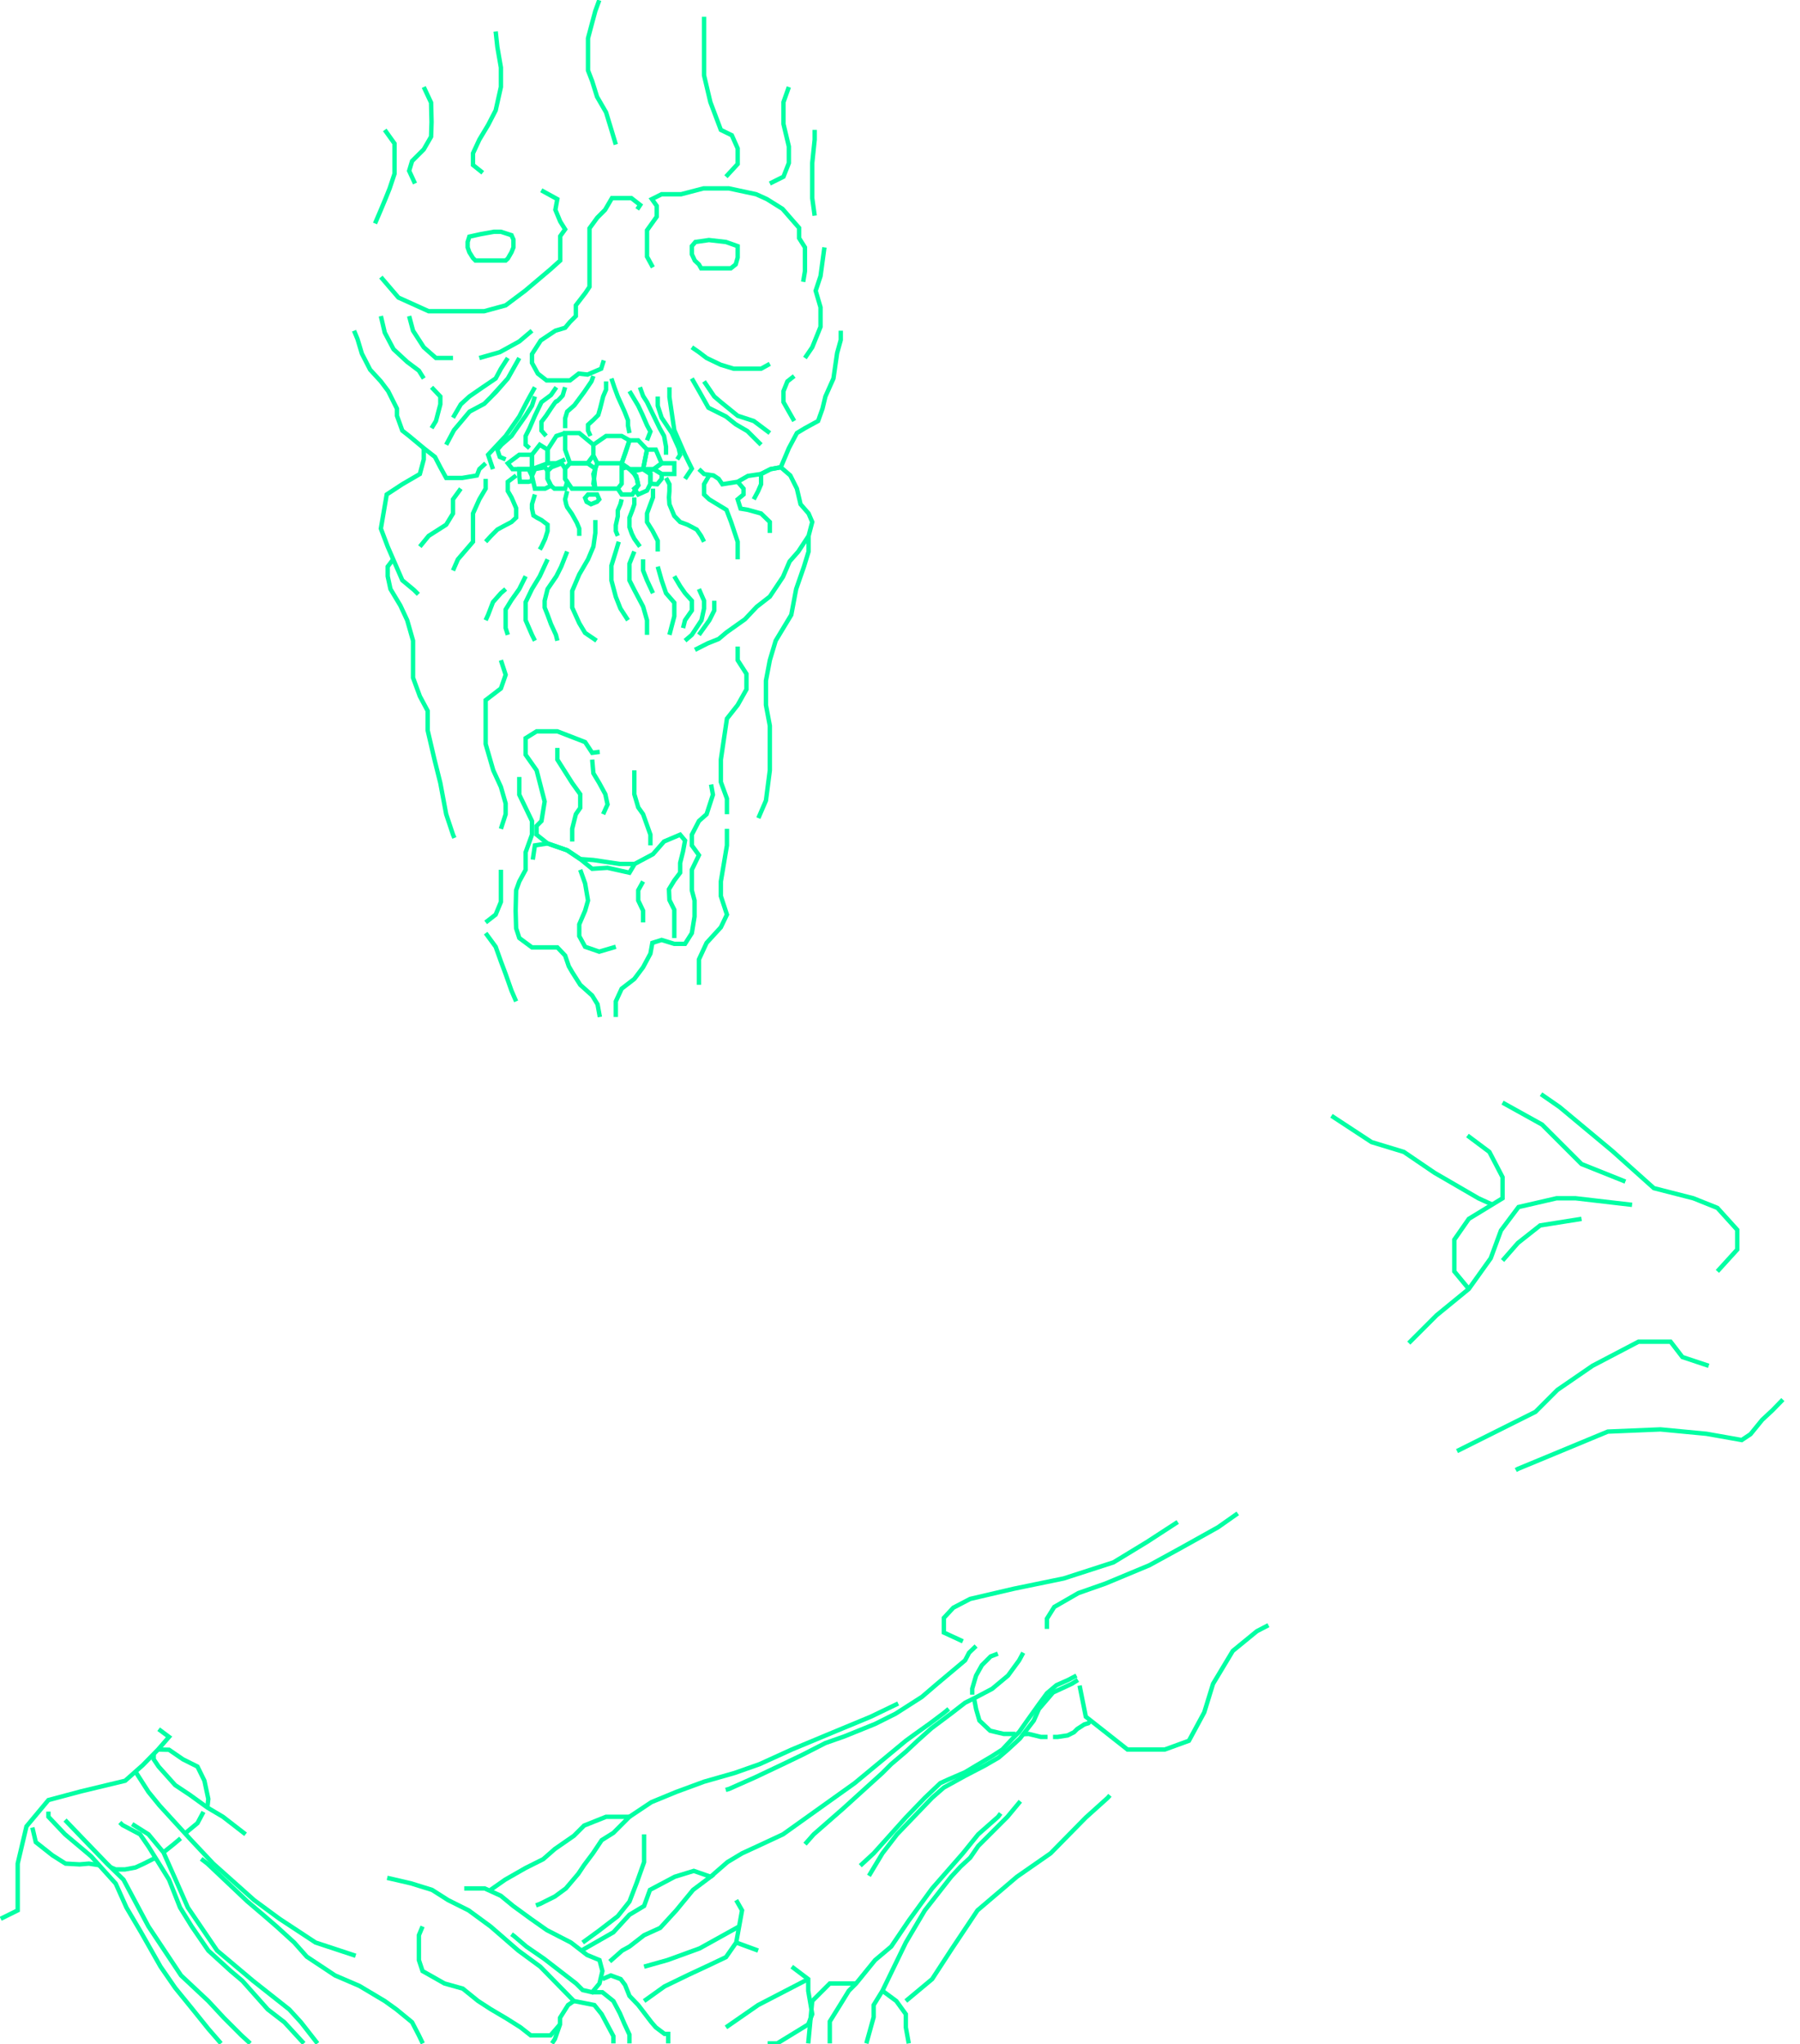 <svg id="Layer_1" data-name="Layer 1" xmlns="http://www.w3.org/2000/svg" viewBox="0 0 1230.97 1398">
    <defs>
        <style>
            .cls-1,
            .cls-2 {
                fill: none;
                stroke-miterlimit: 10;
            }

            .cls-1 {
                stroke: #00ffa3;
                stroke-width: 3px;
                stroke-dasharray:200;
                stroke-dashoffset: 0;
                animation: testmove 4s infinite;
            }

            @keyframes testmove {
                0% {
                stroke-dashoffset: 200;
                stroke: #88d8b0;
                }
                25% {
                stroke-dashoffset: 50;
                stroke: #ff6f69;
                }
                50% {
                stroke-dashoffset: 200;
                stroke: #88d8b0;
                }
                51% {
                stroke-dashoffset: 200;
                stroke: #88d8b0;
                }
                75% {
                stroke-dashoffset: 50;
                stroke: #ff6f69;
                }
                90%{
                stroke-dashoffset: 0;
                stroke: #ffeead;
                }
                100%{
                stroke-dashoffset: 200;
                stroke: #88d8b0;
                
                }
            }

</style>
    </defs>
    <title>imgcalaca</title>
    <polygon class="cls-1" points="260.47 189.5 272.47 203.5 293.13 212.84 313.8 212.84 331.13 212.84 345.8 208.84 359.13 198.84 376.47 184.17 383.13 178.17 383.13 170.84 383.13 165.5 383.13 161.5 386.47 156.84 383.13 151.5 379.8 143.5 381.13 136.17 367.8 128.84 347.8 128.84 333.13 125.5 316.47 125.5 297.8 128.84 287.13 131.5 278.47 138.84 267.13 151.5 260.47 165.5 260.47 189.5" />
    <polygon class="cls-1" points="446.47 182.84 442.47 175.5 442.47 157.5 449.13 148.17 449.13 140.84 445.8 136.17 452.47 132.84 465.8 132.84 481.13 128.84 498.47 128.84 517.13 132.84 524.47 136.17 535.13 142.84 546.47 155.84 546.47 162.84 550.47 169.17 550.47 185.5 547.8 201.5 539.13 212.84 512.47 216.17 479.13 208.84 463.13 198.84 446.47 182.84" />
    <polygon class="cls-1" points="395.8 255.5 389.8 260.17 381.13 260.17 373.8 260.17 367.8 255.5 363.8 248.17 363.8 242.17 369.8 232.84 379.8 226.17 386.47 224.17 389.8 220.17 393.8 216.17 393.8 208.84 400.47 200.17 403.13 196.17 403.13 181.5 403.13 175.5 403.13 165.5 403.13 156.17 408.47 148.84 413.8 143.5 418.47 135.5 431.8 135.5 437.8 140.17 433.8 146.17 431.13 160.17 433.13 169.17 435.13 182.84 442.47 198.84 442.47 206.84 442.47 212.84 446.47 221.5 452.47 226.17 459.13 232.84 465.13 241.5 465.13 251.5 460.47 258.17 451.13 264.84 442.47 264.84 436.47 262.17 427.8 258.17 418.47 249.5 417.13 236.84 414.47 241.5 411.13 252.17 401.8 256.17 395.8 255.5" />
    <polyline class="cls-1" points="260.47 216.17 263.13 227.5 269.13 238.84 278.47 247.5 286.47 253.5 289.8 258.84" />
    <polyline class="cls-1" points="363.8 226.17 355.13 233.5 341.8 240.84 327.8 244.84" />
    <path class="cls-2" d="M-57.33,93.33" transform="translate(530.47 165.5)" />
    <path class="cls-2" d="M-183.2,93.33" transform="translate(530.47 165.5)" />
    <polyline class="cls-1" points="520.47 304.17 511.13 294.84 503.13 290.17 496.47 284.84 484.47 278.84 478.47 268.17 473.13 258.84" />
    <polygon class="cls-1" points="405.8 304.17 414.47 298.17 425.13 298.17 430.47 301.17 427.8 309.5 425.13 316.84 418.13 316.84 408.47 316.84 405.8 311.5 405.8 304.17" />
    <polygon class="cls-1" points="439.8 320.84 430.47 320.84 425.13 316.84 430.47 301.17 436.47 301.17 442.47 307.5 439.8 320.84" />
    <polygon class="cls-1" points="452.47 316.84 447.13 320.84 439.8 320.84 442.47 307.5 448.47 307.5 452.47 316.84" />
    <polygon class="cls-1" points="452.47 324.17 447.13 320.84 452.47 316.84 461.13 316.84 461.13 324.17 452.47 324.17" />
    <polyline class="cls-1" points="468.47 327.5 473.13 320.5 468.47 311 461.13 294.17 457.8 271.5 457.8 264.84" />
    <polyline class="cls-1" points="405.8 311.5 401.8 316.84 389.8 316.84 386.47 307.5 386.47 296.17 396.13 296.17 405.8 304.17" />
    <polyline class="cls-1" points="386.47 314.17 380.47 316.84 374.47 316.84 374.47 307.5 380.47 298.17 386.47 296.17" />
    <polygon class="cls-1" points="363.8 320.84 374.47 316.84 374.47 307.5 369.13 304.17 363.8 311 363.8 320.84" />
    <polygon class="cls-1" points="350.47 320.84 355.13 320.84 363.8 320.84 363.8 311 355.13 311 347.27 316.84 350.47 320.84" />
    <polyline class="cls-1" points="337.13 320.84 333.8 311 345.8 298.17 355.13 284.84 360.47 274.5 365.8 264.84" />
    <polyline class="cls-1" points="353.23 248.22 347.27 258.84 335.8 271.5 331.13 276.17 321.13 281.5 317.28 286.08 310.47 294.17 305.13 304.17 310.47 294.17 321.13 281.5 331.13 276.17 339.13 268.17 347.27 258.84 355.13 244.84" />
    <polyline class="cls-1" points="408.47 316.84 405.8 324.17 407.13 334.17 411.13 334.17 422.47 334.17 425.13 330.84 425.13 316.84" />
    <polygon class="cls-1" points="399.8 334.17 391.13 334.17 386.47 327.5 386.47 320.5 389.8 316.84 401.8 316.84 407.13 320.5 405.8 330.84 407.13 334.17 399.8 334.17" />
    <polyline class="cls-1" points="425.13 320.5 428.76 319.56 430.47 320.84 435.13 325.5 436.47 331.84 432.47 338.17 425.13 338.17 422.47 334.17" />
    <polygon class="cls-1" points="442.47 335.5 444.8 330.84 444.8 324.17 439.8 320.84 433.8 322.17 433.8 324.17 435.56 327.5 436.47 331.84 433.8 334.17 436.47 338.17 442.47 335.5" />
    <polygon class="cls-1" points="386.47 334.17 387.87 329.5 386.47 327.5 386.47 320.5 384.13 316.84 377.13 319.56 374.47 322.17 374.47 327.5 376.8 332.17 379.13 334.17 386.47 334.17" />
    <polygon class="cls-1" points="372.8 334.17 376.8 332.17 374.47 327.5 374.47 322.17 372.8 319.56 365.8 320.84 363.8 325.5 365.8 334.17 372.8 334.17" />
    <polygon class="cls-1" points="361.47 329.5 363.8 328.86 363.8 325.5 361.47 320.84 355.13 320.84 355.13 325.5 355.53 329.5 359.47 329.5 361.47 329.5" />
    <polygon class="cls-1" points="449.47 331.17 452.47 327.5 452.47 324.17 447.13 320.84 442.47 322.62 444.8 324.17 444.8 330.84 449.47 331.17" />
    <polyline class="cls-1" points="403.8 298.17 402.13 294.5 402.13 290.5 405.8 287.17 409.13 283.84 410.47 279.17 412.47 271.17 414.47 266.5 414.47 260.84" />
    <polyline class="cls-1" points="386.47 292.84 386.47 288.5 386.47 286.17 387.87 281.5 392.8 277.17 399.47 268.17 404.47 260.84 405.8 257.17" />
    <polyline class="cls-1" points="430.47 296.17 429.47 291.17 429.47 287.5 427.13 281.5 422.47 271.17 420.13 264.84 418.13 258.84" />
    <polyline class="cls-1" points="442.47 301.17 444.8 295.17 442.47 290.84 439.3 283.5 436.47 277.5 430.47 267.5" />
    <path class="cls-1" d="M-157,132.67l-3.17-3.67v-6l3.17-4.17s7-10.83,7-9.83,4.33-4,4.33-4l1.67-5.67" transform="translate(530.47 165.5)" />
    <polyline class="cls-1" points="362.13 306.5 359.47 304.17 359.47 298.17 362.13 292.84 365.8 284.34 370.3 275 376.8 270.17 380.47 264.84" />
    <polyline class="cls-1" points="455.47 311 455.47 305.5 454.13 298.17 451.13 292.84 442.47 275 439.8 270.84 437.63 264.84" />
    <polyline class="cls-1" points="463.13 314.17 465.13 311 464.13 306.5 459.47 296.17 452.47 285.67 449.8 277.5 449.8 271.17" />
    <polyline class="cls-1" points="345.8 314.17 341.8 312.5 340.13 307.5 342.97 304.17 349.8 298.17 353.47 292.84 359.47 284.34 363.8 277.5 365.8 271.17" />
    <polygon class="cls-1" points="402.13 338.17 400.13 340.5 401.13 343.17 404.13 344.84 408.3 343.17 409.8 341.5 408.3 338.17 404.97 338.17 402.13 338.17" />
    <polyline class="cls-1" points="387.87 335.84 386.47 341.5 387.17 344.84 387.87 346.84 391.13 351.5 394.47 357.5 396.13 361.5 396.13 366.5" />
    <polyline class="cls-1" points="425.13 341.5 424.3 344.84 422.47 349.17 422.47 353.17 421.13 359.17 421.13 363.17 422.47 366.5" />
    <polyline class="cls-1" points="433.8 340.17 433.8 344.84 432.47 348.84 430.47 354 430.47 360.5 432.13 365.17 433.8 368.5 437.63 373.84" />
    <polyline class="cls-1" points="446.55 334.17 446.55 340.17 444.8 344.84 442.47 351.17 442.47 357 446.13 362.84 449.8 369.84 449.8 377.17" />
    <polyline class="cls-1" points="455.47 326.86 457.8 331.17 457.8 335.84 457.47 340.17 457.8 344.84 461.13 352.84 465.13 357 470.13 358.84 476.47 362.17 479.47 366.5 481.47 370.5" />
    <polyline class="cls-1" points="352.97 325.17 347.27 329.5 347.27 335.84 349.8 340.17 352.97 347.5 352.97 354 349.8 357 343.8 360.17 340.13 362.17 335.8 366.5 332.13 370.5" />
    <polyline class="cls-1" points="365.8 338.17 363.8 344.84 363.8 347.84 364.8 352.5 367.13 354 370.3 355.67 374.47 358.84 374.47 363.17 372.8 368.5 370.3 373.84 369.13 375.84" />
    <polyline class="cls-1" points="332.13 316.84 327.8 320.84 326.13 325.17 316.13 326.86 305.13 326.86 301.13 319.56 297.47 312.5 289.8 306.5 279.8 298.17 275.13 294.5 271.47 284.34 271.47 279.5 265.47 267.5 260.47 260.84 253.13 252.84 247.47 241.84 244.47 231.84 242.13 226.17" />
    <polyline class="cls-1" points="477.97 320.84 481.47 324.17 487.97 325.17 491.47 327.5 493.97 331.17 504.47 329.5 511.47 325.5 520.47 324.17 526.97 320.84 533.97 319.56 539.47 306.5 544.97 296.17 550.47 292.84 559.47 287.92 562.47 279.5 564.47 271.17 569.97 258.84 572.47 241.5 574.97 232.5 574.97 226.17" />
    <polyline class="cls-1" points="515.47 341.5 518.47 335.84 520.47 331.17 520.47 324.17 526.97 320.84 533.97 319.56 540.47 325.17 544.97 334.17 547.47 344.84 552.97 351.17 555.47 357 552.97 366.5 545.97 377.17 539.97 384 535.47 394.5 526.47 408 517.47 415 509.47 423.5 496.8 432.5 491.47 437 483.97 440 473.13 445.5 461.13 445.5 452.47 443.5 442.47 443.5 434.05 443.5 415.47 443.5 400.13 443.5 387.87 443.5 378.38 443.5 363.8 443.5 355.13 443.5 345.8 441 340.13 438.5 333.8 434.5 323.47 430.84 313.8 426.17 305.13 422.17 295.13 415.5 283.13 403.5 275.13 396.84 265.13 373.84 260.47 361.5 264.47 338.17 275.13 331.17 287.13 324.17 289.8 314.17 289.8 306.5" />
    <path class="cls-1" d="M-26,164" transform="translate(530.47 165.5)" />
    <polyline class="cls-1" points="504.47 329.5 508.47 334.17 508.47 338.17 504.47 341.5 506.47 347.84 511.47 348.68 520.47 351.17 526.47 357 526.47 364.5" />
    <polyline class="cls-1" points="484.97 325.17 481.47 331.17 481.47 338.17 484.97 341.5 496.8 348.68 499.97 357 504.47 370.5 504.47 382.53" />
    <polyline class="cls-1" points="332.13 327.5 332.13 334.17 327.8 341.5 323.47 351.17 323.47 357 323.47 370.5 313.13 382.53 309.8 390.17" />
    <polyline class="cls-1" points="315.13 334.17 309.8 341.5 309.8 351.17 305.13 358.84 293.13 366.5 287.13 373.84" />
    <polyline class="cls-1" points="407.97 438.17 400.13 432.84 396.13 426.17 391.3 415.5 391.3 404.17 396.13 392.84 402.13 382.53 405.8 373.84 407.13 364.5 407.13 355.67" />
    <polyline class="cls-1" points="423.13 370.5 421.13 377.17 418.13 386.84 418.13 396.92 421.13 408.17 424.3 416.17 429.47 424.17" />
    <polyline class="cls-1" points="433.8 377.17 430.47 385.5 430.47 396.92 433.8 403.5 439.8 414.84 442.47 424.17 442.47 434.17" />
    <polyline class="cls-1" points="439.8 382.53 439.8 390.17 442.47 396.92 446.55 405.67" />
    <polyline class="cls-1" points="452.47 396.92 449.8 387.5 452.47 396.92 455.47 405.67 461.13 412.17 461.13 421.5 457.8 434.17" />
    <polyline class="cls-1" points="461.13 394.1 465.13 400.84 468.47 405.67 473.13 410.84 473.13 417.5 468.47 424.17 467.13 429.5" />
    <polyline class="cls-1" points="477.97 402.84 481.47 410.84 481.47 416.17 479.72 424.17 473.13 434.17 468.47 438.17" />
    <polyline class="cls-1" points="488.47 410.84 488.47 417.5 485.13 424.17 477.97 434.17" />
    <polyline class="cls-1" points="387.87 377.17 383.8 387.5 380.47 394.1 374.47 402.84 372.47 410.84 372.47 415.5 374.47 420.5 376.8 426.84 380.17 434.17 381.17 438.17" />
    <polyline class="cls-1" points="374.47 382.53 369.13 394.1 363.8 402.84 359.47 411.8 359.47 417.5 359.47 424.17 363.8 434.17 365.8 438.17" />
    <polyline class="cls-1" points="359.47 394.1 355.13 402.84 349.8 410.35 345.8 416.84 345.8 422.5 345.8 429.5 347.27 434.17" />
    <polyline class="cls-1" points="345.8 402.84 342.55 405.67 337.13 411.8 333.8 420.5 332.13 424.17" />
    <polyline class="cls-1" points="563.8 169.17 561.13 188.84 557.8 198.84 561.13 210.17 561.13 223.5 555.47 237.5 550.47 244.84" />
    <polyline class="cls-1" points="543.13 257.17 538.47 260.84 535.8 267.5 535.8 275 539.47 281.5 543.13 287.92" />
    <polyline class="cls-1" points="295.13 264.84 301.13 271.17 301.13 276.52 298.13 287.92 295.13 292.84" />
    <polyline class="cls-1" points="473.13 237.5 477.97 240.84 483.22 244.84 492.97 249.5 501.8 252.17 520.47 252.17 526.47 248.84" />
    <polyline class="cls-1" points="309.8 244.84 298.13 244.84 289.8 237.5 282.47 226.17 279.8 216.17" />
    <polyline class="cls-1" points="256.47 152.84 260.47 143.5 263.8 135.5 266.47 128.84 269.8 118.84 269.8 108.17 269.8 98.17 263.13 88.84" />
    <polyline class="cls-1" points="283.8 125.5 279.8 116.84 281.8 110.17 289.8 102.17 294.8 93.5 295.13 83.5 294.8 70.17 289.8 59.5" />
    <polyline class="cls-1" points="330.13 118.17 323.47 112.84 323.47 104.84 327.8 95.5 333.8 85.5 338.97 75.5 342.55 59.5 342.55 46.17 340.13 32.17 338.97 21.5" />
    <polyline class="cls-1" points="557.13 147.5 555.47 135.5 555.47 125.5 555.47 111.5 557.13 95.5 557.13 88.84" />
    <polyline class="cls-1" points="526.47 125.5 535.8 120.84 539.47 111.5 539.47 100.17 535.8 84.84 535.8 69.84 539.47 59.5" />
    <polyline class="cls-1" points="496.47 120.84 504.47 112.17 504.47 101.5 500.47 92.5 492.97 88.84 485.8 69.84 481.47 51.5 481.47 32.84 481.47 21.5 481.47 11.5" />
    <polyline class="cls-1" points="409.8 0.17 407.13 7.5 404.97 15.5 402.13 26.17 402.13 36.84 402.13 48.17 404.97 55.5 408.3 66.17 414.47 76.84 418.13 88.84 421.13 98.84" />
    <polyline class="cls-1" points="347.27 244.84 342.55 252.17 338.97 258.84 330.13 264.84 320.97 271.17 315.13 276.52 309.8 285.67" />
    <polyline class="cls-1" points="481.47 260.84 488.47 271.17 492.97 275 504.47 284.34 515.47 287.92 526.47 296.17" />
    <polygon class="cls-1" points="461.13 641.5 461.13 634.17 461.13 622.17 457.8 615.5 457.47 608.17 461.13 602.17 465.13 596.84 465.13 590.17 467.13 582.17 468.47 574.84 465.13 570.84 454.13 575.5 446.55 584.17 434.05 590.84 430.47 596.84 415.47 593.5 404.97 594.17 396.8 587.5 387.87 581.5 374.47 576.84 365.8 578.17 363.8 591.5 366.97 606.17 369.13 619.5 363.8 630.84 363.8 638.17 372.47 644.84 391.3 651.5 404.97 660.84 416.13 660.84 425.13 660.84 434.05 651.5 439.8 646.84 452.47 642.84 461.13 641.5" />
    <polyline class="cls-1" points="421.13 647.5 409.8 650.84 400.13 647.5 396.13 640.17 396.13 632.17 400.13 622.84 402.13 615.84 400.13 604.17 396.8 594.84" />
    <polyline class="cls-1" points="439.8 630.84 439.8 622.84 436.47 615.84 436.47 608.84 439.8 602.84" />
    <polygon class="cls-1" points="434.05 590.84 423.8 590.84 405.8 588.17 396.8 587.5 387.87 581.5 374.47 576.84 366.97 570.84 366.97 564.84 370.3 561.5 372.47 548.17 366.97 526.84 359.47 516.17 359.47 504.84 366.97 500.17 381.17 500.17 400.13 507.5 404.97 514.84 415.47 513.5 429.47 511.5 438.13 504.17 449.8 500.17 461.13 495.5 473.13 503.5 468.47 514.84 468.47 523.5 465.47 534.84 461.13 548.17 461.13 556.17 467.13 561.5 468.47 568.17 465.13 570.84 454.13 575.5 449.8 580.46 434.05 590.84" />
    <polyline class="cls-1" points="412.47 556.84 415.47 550.17 413.97 543.17 409.8 535.5 405.8 528.84 404.97 519.5" />
    <polyline class="cls-1" points="444.8 578.17 444.8 570.84 439.8 556.84 436.47 552.17 433.8 543.17 433.8 526.84" />
    <polyline class="cls-1" points="391.3 575.5 391.3 566.84 393.8 556.84 396.8 552.5 396.8 543.17 391.3 535.5 381.17 519.5 381.17 511.5" />
    <polyline class="cls-1" points="410.22 695.5 408.63 686.84 404.97 680.84 396.8 673.5 391.3 664.84 388.98 660.84 386.47 653.5 381.17 647.92 369.13 647.92 363.8 647.92 355.13 641.5 352.97 634.84 352.63 622.84 352.97 608.84 355.13 602.84 359.47 594.84 359.47 590.84 359.47 582.84 363.8 570.84 363.8 561.5 359.47 552.5 355.13 543.5 355.13 526.84 352.97 514.84 352.97 498.17 359.47 490.17 363.8 482.17 366.97 470.17 363.8 458.84 363.8 454.17" />
    <polyline class="cls-1" points="352.97 684.84 349.8 677.5 345.8 666.17 342.55 657.5 338.97 647.5 332.13 638.17" />
    <polyline class="cls-1" points="332.13 630.84 338.97 625.5 342.55 616.84 342.55 608.84 342.55 594.84" />
    <polyline class="cls-1" points="421.13 695.5 421.13 684.84 425.13 676.17 433.8 669.5 439.8 661.5 444.8 652.17 446.13 644.84 452.47 642.84 461.13 645.5 468.47 645.5 473.13 638.17 474.97 626.84 474.97 615.84 473.13 608.84 473.13 594.84 477.97 584.84 473.13 578.17 473.13 570.84 477.97 561.5 483.22 556.84 487.55 543.5 483.22 519.5 483.22 502.17 477.97 485.5 474.97 474.84 481.47 463.5 477.97 451.5" />
    <polyline class="cls-1" points="477.97 673.5 477.97 666.17 477.97 656.17 483.22 644.84 492.97 634.17 497.13 625.5 492.97 612.84 492.97 602.84 496.22 583.58 497.13 578.17 497.13 566.84" />
    <path class="cls-1" d="M-166.67,316.67" transform="translate(530.47 165.5)" />
    <polyline class="cls-1" points="342.55 566.84 345.8 556.84 345.8 549.5 342.55 538.17 337.34 526.84 332.13 508.84 332.13 495.5 332.13 478.84 342.55 470.84 345.8 461.5 342.55 451.5" />
    <polyline class="cls-1" points="497.13 556.84 497.13 546.17 492.97 534.84 492.97 519.5 495.05 505.5 497.13 491.5 504.47 482.17 510.47 471.5 510.47 460.84 504.47 451.5 504.47 442.17" />
    <polyline class="cls-1" points="268.91 382.53 265.13 387.5 265.13 394.1 267.02 402.84 273.8 414.14 278.47 424.17 282.47 438.17 282.47 442.17 282.47 451.5 282.47 463.5 287.13 476.17 292.47 486.17 292.47 499.5 297.13 519.5 301.13 535.5 305.13 556.84 309.8 570.84 315.13 583.5 325.13 594.84 332.13 602.84 332.13 610.17" />
    <polyline class="cls-1" points="552.97 366.5 552.97 370.5 552.97 377.17 549.8 387.5 544.47 402.84 541.13 420.5 530.47 438.17 526.47 451.5 523.8 465.5 523.8 482.17 526.47 496.35 526.47 509.17 526.47 526.84 523.8 547.5 515.47 566.84 515.47 581.5 515.47 594.84 515.47 606.17" />
    <polygon class="cls-1" points="325.13 178.17 323.47 176.5 320.97 172.5 319.8 169.17 319.8 165.5 320.97 161.84 328.53 160.17 337.8 158.5 342.55 158.5 349.8 160.84 351.13 163.84 351.13 169.17 349.8 172.5 347.27 176.84 345.8 178.17 337.13 178.17 325.13 178.17" />
    <polygon class="cls-1" points="477.97 180.84 475.13 178.17 473.13 173.84 473.13 168.34 475.55 165.5 484.8 164.17 496.47 165.5 504.47 168.34 504.47 171.17 504.47 176.17 503.13 180.84 499.8 183.5 488.8 183.5 479.47 183.5 477.97 180.84" />
    <polyline class="cls-1" points="335.47 1292.5 345.47 1285.5 359.47 1277.5 371.47 1271.5 379.47 1264.5 392.47 1255.5 399.47 1248.5 414.47 1242.5 421.47 1242.5 430.47 1242.5 419.47 1253.5 411.47 1258.5 405.47 1267.5 399.47 1275.5 395.47 1281.5 386.97 1291.5 379.47 1297 369.47 1302 357.47 1306.5 354.97 1306.5" />
    <polyline class="cls-1" points="440.47 1254.5 440.47 1261.5 440.47 1273.5 435.47 1287.5 430.47 1300.5 422.47 1310.5 409.47 1320.5 398.47 1328.5" />
    <polyline class="cls-1" points="667.51 1125.7 662.73 1130.29 660.01 1135.5 653.47 1141 640.97 1151.5 630.47 1160.5 612.47 1172 598.47 1179 577.47 1187.5 564.47 1192.07 548.97 1200 535.47 1206.5 516.47 1215.5 498.47 1223.5 480.47 1228.5 461.47 1234.5 448.47 1242.5 430.47 1254.5 419.47 1264.5 411.47 1273.5 406.47 1279.5 395.47 1291.5 385.47 1299.5 371.97 1306.5 362.97 1310" />
    <polyline class="cls-1" points="430.47 1242.5 445.47 1232.5 462.47 1225.5 481.47 1218.5 502.47 1212.5 519.47 1206.5 541.47 1196.5 569.09 1185 595.47 1174.06 619.47 1162.5 636.97 1151.5 656.47 1135.5 658.97 1130.95 662.73 1125.7 664.88 1124.77" />
    <polyline class="cls-1" points="398.47 1333.5 419.47 1321.5 430.47 1309.5 440.47 1303.5 444.47 1292.5 461.47 1283.5 474.47 1279.5 485.97 1283.5 473.97 1292.5 462.47 1306.5 451.47 1318.5 440.47 1323.5 430.47 1331.25 425.47 1334 416.97 1341.5 413.47 1345" />
    <polyline class="cls-1" points="503.47 1299.5 507.47 1306.5 505.47 1317.5 503.47 1328.5 496.47 1338.5 485.97 1343.5 470.97 1350.5 454.47 1358.5 440.47 1368.5" />
    <polyline class="cls-1" points="699.76 1130.29 696.97 1135.5 689.35 1145.93 678.47 1155 667.51 1160.78 660.01 1164.5 650.97 1171.5 636.97 1182 627.47 1190.5 619.47 1198 609.47 1206.5 603.47 1212.5 576.47 1237 556.47 1254.5 541.47 1271.5 524.47 1283.5 507.47 1291.5 496.47 1306.5 485.97 1314.5 466.47 1322.5 446.47 1328.5 437.47 1333.5 430.47 1339.5 421.97 1345 419.47 1348" />
    <polyline class="cls-1" points="485.97 1283.5 497.47 1273.5 507.47 1267.5 520.47 1261.5 535.47 1254.5 563.47 1234.5 584.47 1219.5 619.47 1190.5 624.97 1186.5 635.47 1179 645.47 1171.5 651.47 1166.5 660.01 1161.69 667.51 1157.5 678.47 1152 685.47 1145.93 692.47 1135.5 694.47 1130.95" />
    <polyline class="cls-1" points="736.18 1145.93 730.47 1148.93 722.47 1152.5 715.97 1158 710.47 1165.5 702.47 1176.7 696.97 1184.5 692.47 1189 685.47 1196.5 678.47 1201 667.51 1207.5 660.01 1212 648.47 1217 643.02 1219.5 632.47 1229.5 619.47 1243 597.47 1267.5 571.47 1291.5 552.72 1303.5 541.47 1312.5 524.97 1324.5 518.47 1334 507.47 1350.5 492.47 1368.5 478.47 1377.5 473.97 1382.5 468.97 1386.5 461.97 1391 458.97 1394.5" />
    <polyline class="cls-1" points="737.18 1148.93 733.02 1151.5 720.13 1157.5 710.47 1168.8 706.97 1176.7 697.47 1189 689.35 1196.5 682.97 1202 673.47 1207.5 660.01 1214.5 650.97 1219.5 645.47 1222.5 637.47 1229.5 613.47 1254.5 603.47 1267.5 588.47 1292.5 573.47 1312.5 559.47 1328.5 552.72 1334 541.47 1345 529.47 1351.5 509.97 1360.5 500.47 1368.5 485.97 1377.5 478.47 1383.5 472.97 1389 466.47 1393 461.97 1397.5" />
    <polyline class="cls-1" points="541.47 1345 552.72 1353.5 552.72 1361.5 555.47 1377.5 552.72 1384.5 531.47 1397.5 524.97 1397.5" />
    <line class="cls-1" x1="518.47" y1="1334" x2="503.47" y2="1328.5" />
    <polyline class="cls-1" points="592.47 1397.5 597.47 1379.5 597.47 1371.25 603.47 1361.5 611.47 1345 619.47 1328.5 632.47 1306.5 650.47 1283.5 656.97 1276.5 663.47 1270.5 668.97 1262.5 680.47 1251 688.97 1242.5 699.76 1229.5 705.76 1219.5 710.47 1206.5 712.97 1203 715.97 1199 718.47 1189 723.97 1183 729.47 1180 737.47 1176.5 742.56 1174.06" />
    <polyline class="cls-1" points="567.47 1397.5 567.47 1389.5 567.47 1382.5 574.47 1371.25 580.47 1361.5 585.47 1356.5 598.47 1340.5 609.47 1331.25 621.47 1313.5 637.47 1291.5 658.47 1267.5 668.97 1254.5 682.57 1242.5 699.76 1219.5 704.84 1212 710.47 1202.5 713.17 1192.33 720.97 1181.5 729.47 1176 739.97 1171.5 741.51 1168.8" />
    <polyline class="cls-1" points="603.47 1361.5 612.97 1368.5 619.47 1377.5 619.47 1386.5 621.47 1397.5" />
    <polyline class="cls-1" points="585.47 1356.5 567.47 1356.5 555.47 1368.5 552.72 1397.5" />
    <polyline class="cls-1" points="552.72 1353.5 518.47 1371.25 496.47 1386.5" />
    <polyline class="cls-1" points="505.47 1317.5 478.47 1332.5 456.47 1340.5 440.47 1345" />
    <polyline class="cls-1" points="619.47 1368.5 637.47 1353.5 650.47 1333.5 668.47 1306.5 695.47 1283.5 718.47 1267.5 742.56 1243 757.56 1229.5 772.56 1212.5 780.06 1196.5" />
    <polygon class="cls-1" points="658.47 1122.5 645.47 1116.5 645.47 1106.5 651.97 1099.5 663.47 1093.5 693.47 1086.5 727.47 1079.5 761.47 1068.5 784.47 1054.5 824.47 1028.5 841.47 1016.5 882.47 982.5 914.47 957.5 942.47 935.5 961.47 920.5 982.47 899.5 1004.47 881.5 1019.47 860.5 1026.47 841.5 1038.47 825.5 1064.47 819.5 1077.47 819.5 1120.47 824.5 1135.47 845.5 1155.47 862.5 1174.47 869.5 1204.47 877.5 1219.47 889.5 1226.47 905.5 1228.97 915.5 1228.97 919.5 1230.47 929.17 1230.47 937.17 1228.47 945.5 1223.47 952.84 1212.13 964.5 1205.13 971 1197.13 980.84 1191.13 984.84 1167.04 980.57 1135.54 977.57 1099.54 979.07 1038.05 1004.57 997.55 1027.07 972.05 1046.57 931.55 1073.57 894.05 1097.57 859.56 1115.57 843.06 1129.07 829.56 1151.57 823.56 1171.06 813.06 1190.5 796.56 1196.5 771.06 1196.5 742.56 1174.06 738.06 1151.57 733.56 1138.07 709.56 1129.07 685.57 1132.07 658.47 1122.5" />
    <polyline class="cls-1" points="1168.54 934.08 1150.54 928.08 1142.47 917.58 1120.54 917.58 1089.05 934.08 1065.05 950.58 1050.05 965.57 996.05 992.57 967.55 1008 937.97 1027.07" />
    <polyline class="cls-1" points="1081.55 833.58 1053.25 838.08 1038.05 850.08 1027.55 862.08" />
    <polyline class="cls-1" points="1174.47 869.5 1188.04 854.58 1188.04 841.08 1174.47 826.08 1158.04 819.5 1131.04 812.58 1102.54 787.08 1066.55 757.09 1027.55 730.09 994.55 706.09" />
    <polyline class="cls-1" points="1004.47 881.5 994.55 869.5 994.55 847.83 1004.47 833.58 1027.55 819.5 1027.55 805.08 1018.55 787.8 1003.55 776.58" />
    <polyline class="cls-1" points="1111.54 808.08 1081.55 796.08 1054.55 769.08 1027.55 754.09" />
    <polyline class="cls-1" points="910.55 763.09 937.97 781.08 960.05 787.8 981.05 802.08 1011.05 819.5 1020.49 823.81" />
    <polyline class="cls-1" points="715.97 1114 715.97 1107 720.97 1099 737.47 1089.5 755.97 1083 785.97 1070.5 806.97 1059 832.97 1044.5 846.47 1035" />
    <polyline class="cls-1" points="720.13 1187.88 723.3 1187.88 730.13 1186.84 734.47 1184.67 736.63 1182.5 741.51 1179.34 744.3 1178.5 745.91 1176.7" />
    <polyline class="cls-1" points="716.38 1187.88 711.8 1187.88 703.47 1185.84 699.76 1186.03" />
    <polyline class="cls-1" points="694.47 1185.84 686.47 1185.84 677.13 1183.63 669.8 1176.7 667.51 1168.8 666.12 1161.47" />
    <polyline class="cls-1" points="664.88 1158.98 664.88 1154.84 667.51 1145.93 671.47 1138.84 677.47 1132.84 682.41 1130.95" />
    <polyline class="cls-1" points="419.47 1397.5 419.47 1392.5 411.47 1377.5 406.47 1371.25 392.47 1368.5 369.47 1345 354.47 1334 335.47 1317.5 320.47 1306.5 306.47 1299.5 295.47 1292.5 280.97 1288 261.47 1283.5 240.97 1279.5 206.97 1274.5 187.97 1267 170.97 1259.5 162.47 1254.5 151.8 1247.5 118.47 1225.5 104.47 1209.5 101.53 1203.2" />
    <polyline class="cls-1" points="317.47 1291.5 324.97 1291.5 331.47 1291.5 342.47 1296.5 350.97 1303.5 362.97 1312.25 373.97 1320 390.47 1328.5 401.47 1337 409.97 1340.5 411.97 1348 409.97 1356.5 404.97 1362.5 398.47 1361 393.97 1356.5 382.97 1348 371.97 1339.5 359.97 1331.25 351.47 1324 342.47 1317.5 335.47 1312.25 331.97 1306.5 323.97 1299.5 317.47 1295.5 310.97 1291.5 301.97 1286 286.47 1279.5 266.47 1279.5 251.47 1277 234.47 1274.5 208.47 1270.22 189.47 1263.5 167.97 1254.5 159.8 1248.17 152.47 1242.5 141.8 1236.17 129.8 1227.5 119.8 1220.84 108.47 1208.17 105.13 1203.2 105.13 1199.53" />
    <polyline class="cls-1" points="404.97 1362.5 411.97 1362.5 419.47 1368.5 423.97 1377 426.97 1384 430.47 1391.5 430.47 1397.5" />
    <polyline class="cls-1" points="411.97 1353.5 417.72 1351 424.47 1353.5 427.47 1357.5 430.47 1365 436.47 1371.25 445.47 1383 448.47 1386.5 454.47 1391 456.97 1391 456.97 1397.5" />
    <polyline class="cls-1" points="392.47 1368.5 388.47 1371.25 382.97 1380 382.97 1384.5 379.47 1394.5 377.47 1397.5" />
    <polyline class="cls-1" points="288.97 1317.5 286.47 1323.5 286.47 1331.25 286.47 1340.5 288.97 1348 303.97 1356.5 316.47 1360 326.97 1368.5 335.47 1374 346.47 1380.5 355.97 1386.5 362.97 1392 376.47 1392 382.97 1384.5" />
    <polyline class="cls-1" points="0.47 1312.25 12.1 1306.5 12.1 1274.5 18.1 1249.06 33.1 1231.06 55.6 1225.06 85.59 1217.85 97.59 1207.23 108.09 1196.5 115.59 1187.88 100.59 1176.7 91.59 1161.47 73.59 1158.98 49.6 1158.98 27.1 1144.97 18.1 1125.7 9.1 1103.57 0.47 1081.07" />
    <polyline class="cls-1" points="92.64 1211.61 101.53 1225.5 109.13 1234.84 130.47 1258.17 145.8 1274.5 173.8 1299.5 191.13 1312.25 215.8 1328.5 232.47 1334 247.13 1338.84 260.5 1345 274.47 1354.75 286.47 1368.5 297.8 1380 306.47 1388.17 309.8 1397.5" />
    <polyline class="cls-1" points="289.13 1397.5 286.47 1392 281.8 1383 271.13 1374.25 263.13 1368.5 245.8 1358.17 229.13 1351 209.8 1338.17 201.22 1328.5 189.13 1317.5 180.47 1310 169.13 1300.35 141.8 1274.5 131.8 1266.84 121.13 1254.5 105.13 1235.5 92.64 1220.84 89.07 1214.77" />
    <polyline class="cls-1" points="217.13 1397.5 205.8 1383 197.8 1374.25 173.13 1354.75 148.47 1334 128.47 1304.56 119.8 1284.84 111.8 1266.84 101.53 1254.5 82.47 1242.5 71.8 1230.17 67.79 1222.13" />
    <polyline class="cls-1" points="207.8 1397.5 194.47 1383 183.13 1374.25 165.8 1354.75 157.8 1348 142.46 1334 131.13 1317.5 123.13 1304.56 115.59 1285.5 108.1 1273.42 101.53 1262.84 95.8 1254.5 83.8 1248.17 67.79 1232.84 62.29 1223.45" />
    <polyline class="cls-1" points="171.13 1397.5 165.13 1392 153.13 1380 142.46 1368.5 123.8 1351 101.53 1317.5 84.47 1285.5 73.13 1274.5 58.03 1258.84 39.13 1239.15 35.84 1230.33" />
    <polyline class="cls-1" points="151.13 1397.5 142.46 1387.5 131.8 1374.25 119.8 1359.5 109.8 1345 96.47 1321.5 86.47 1304.56 79.13 1288.17 62.29 1269.5 44.47 1254.5 33.13 1242.5 33.1 1231.06" />
    <polyline class="cls-1" points="108.09 1196.5 115.59 1196.66 125.13 1203.2 135.05 1208.17 139.8 1217.85 142.46 1230.33 141.8 1236.17" />
    <polyline class="cls-1" points="139.14 1239.15 135.05 1246.84 126.54 1253.88" />
    <polyline class="cls-1" points="123.52 1257.26 118.47 1261.5 111.8 1266.84" />
    <polyline class="cls-1" points="106.3 1270.53 98.47 1274.5 92.64 1277.17 85.47 1278.5 79.13 1278.5 75.84 1277.13" />
    <polyline class="cls-1" points="67.79 1275.6 60.8 1274.52 54.47 1275.06 44.8 1274.52 35.84 1268.84 24.47 1259.84 22.13 1249.84" />
</svg>